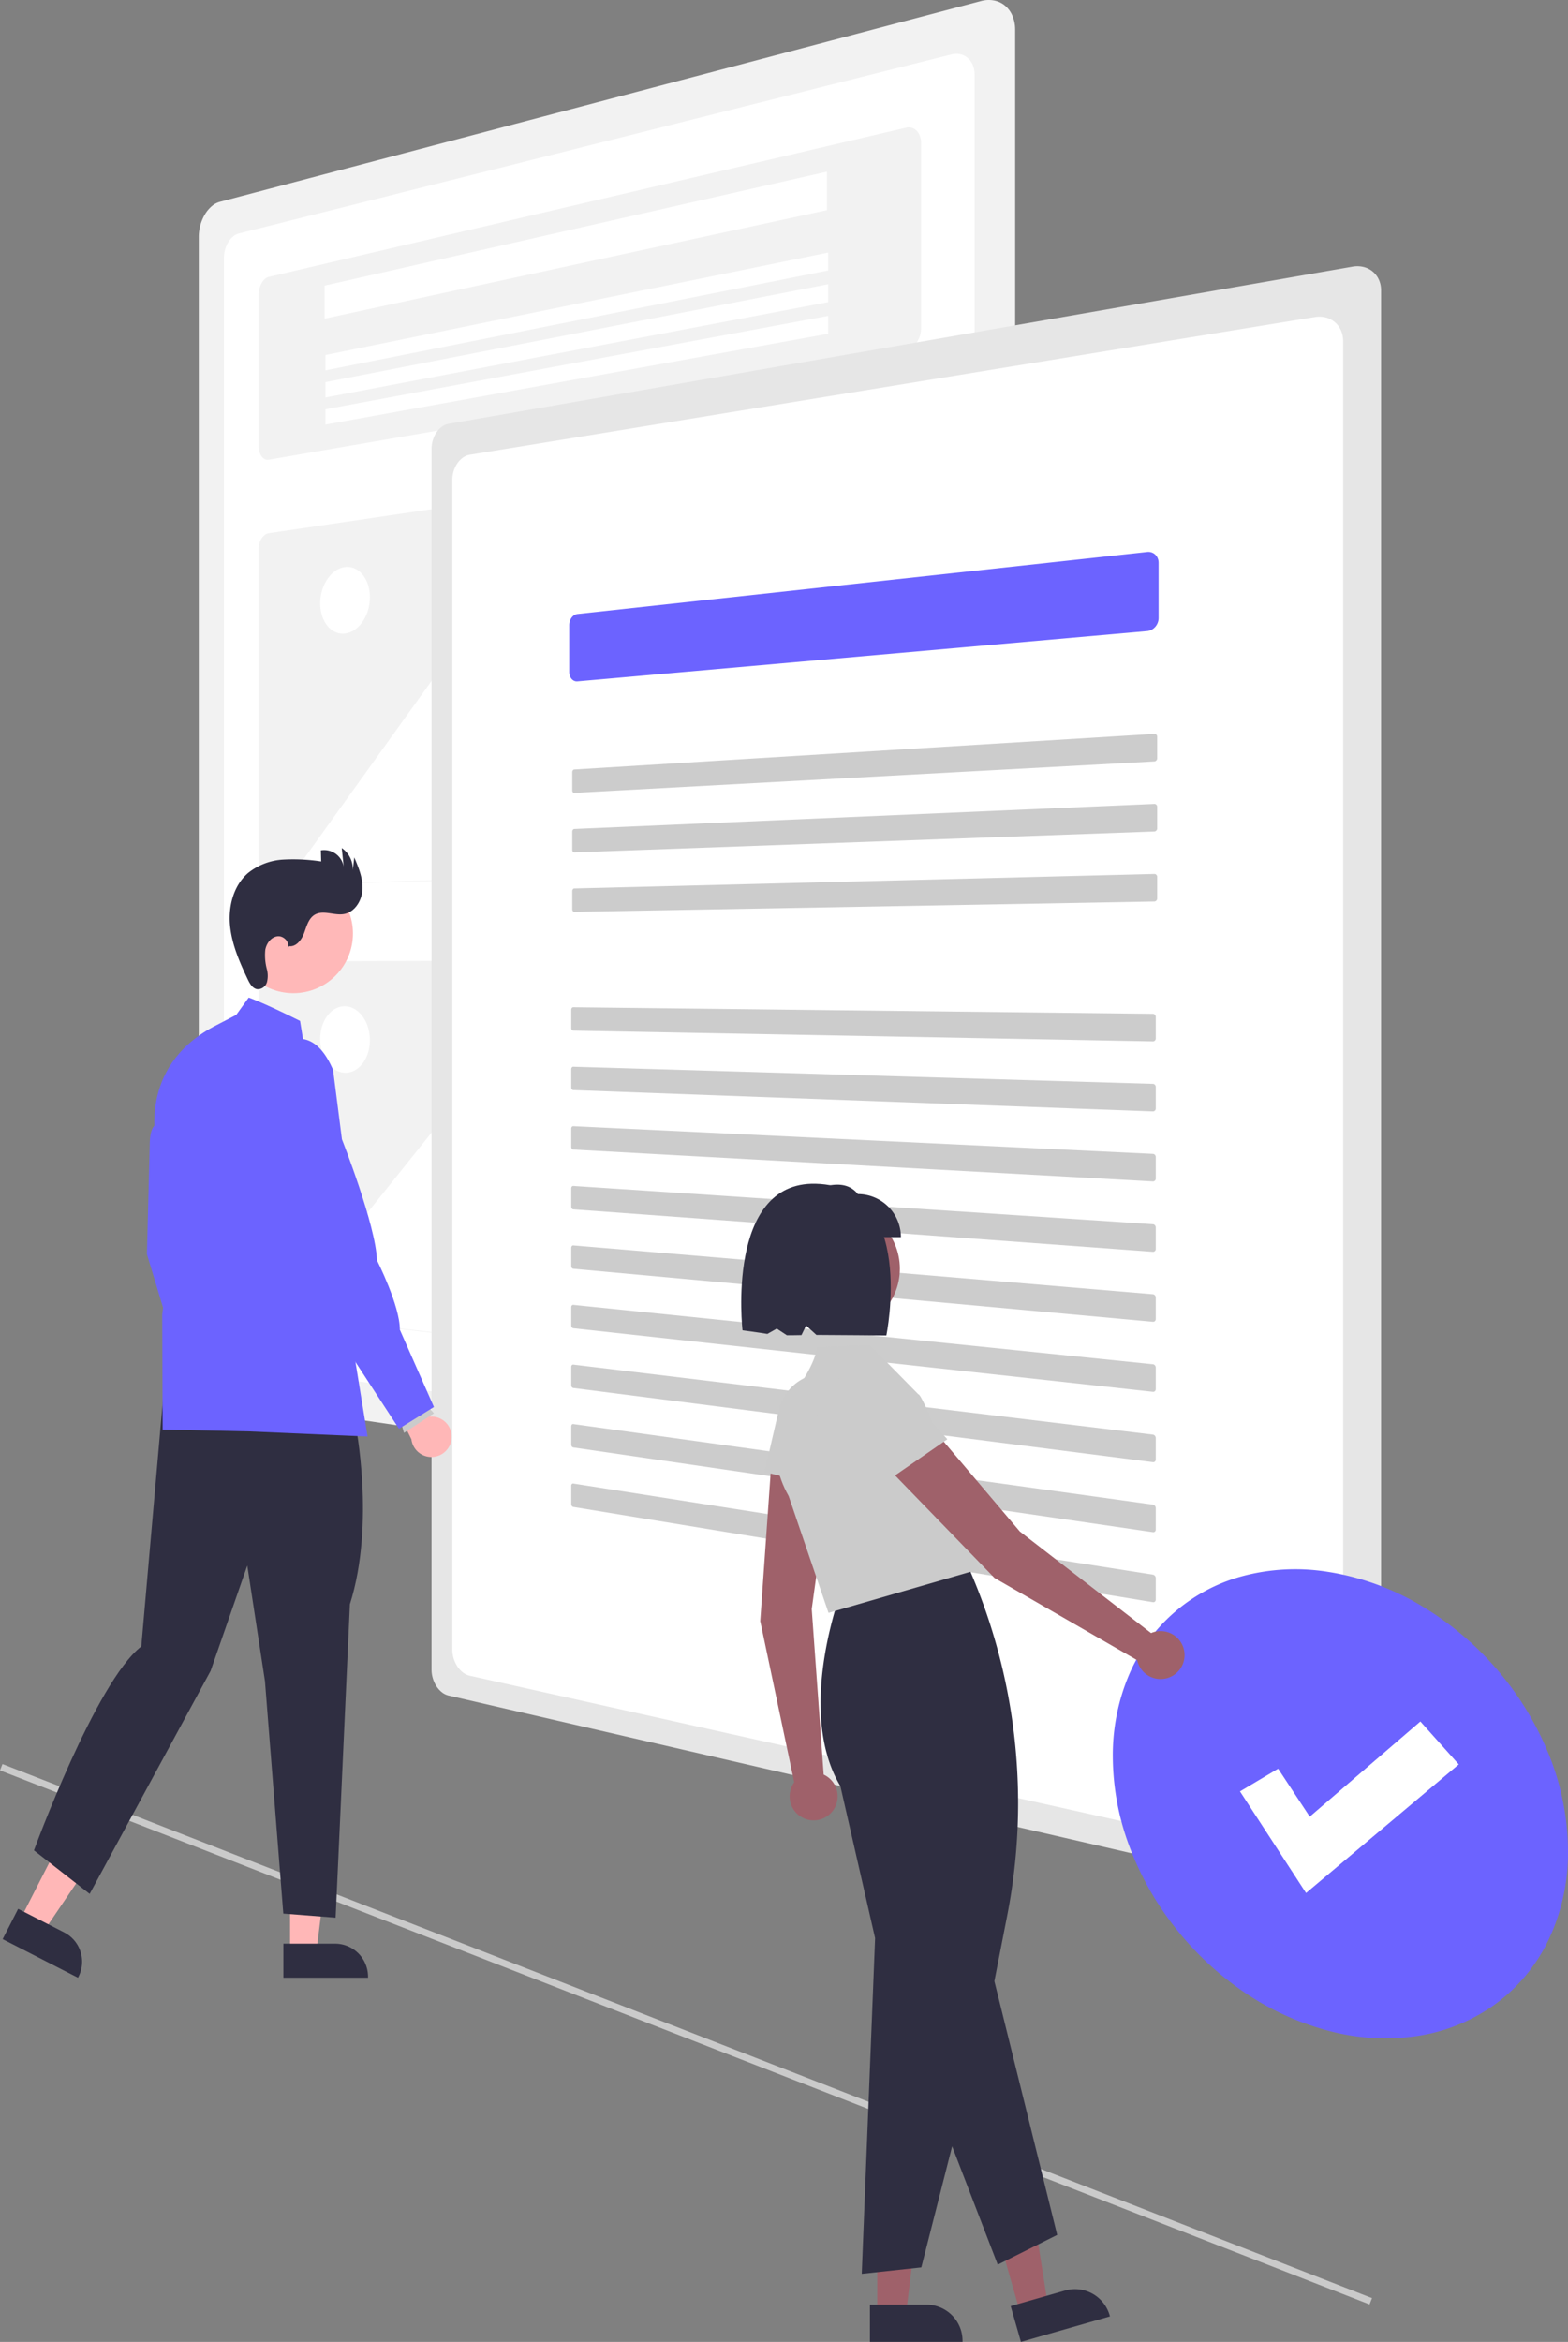 <svg xmlns="http://www.w3.org/2000/svg" data-name="Layer 1" width="461.622" height="689.079" viewBox="0 0 461.622 689.079" xmlns:xlink="http://www.w3.org/1999/xlink"><rect x="0" y="0" width="461.622" height="689.079" fill="#808080" stroke="none"/><rect x="570.15" y="487.648" width="2" height="432.733" transform="translate(-661.394 875.08) rotate(-68.708)" fill="#cacaca"/><path id="a59f2875-b7c9-49fa-9edb-013b668487d1-1918" data-name="Path 1" d="M658.021,105.767l-224.115,59.08a6.209,6.209,0,0,0-2.422,1.323,9.687,9.687,0,0,0-1.968,2.377,12.63,12.63,0,0,0-1.322,3.09,13.023,13.023,0,0,0-.486,3.489V507.593a12.414,12.414,0,0,0,.486,3.431,11.116,11.116,0,0,0,1.322,2.939,8.16,8.16,0,0,0,1.968,2.148,5.427,5.427,0,0,0,2.422,1.042l224.115,32.998a8.582,8.582,0,0,0,3.882-.299,8.258,8.258,0,0,0,3.188-1.901,9.249,9.249,0,0,0,2.161-3.208,11.11,11.11,0,0,0,.798-4.199V114.209a10.413,10.413,0,0,0-.798-4.107,7.868,7.868,0,0,0-2.161-2.956,7.159,7.159,0,0,0-3.188-1.531A8.52,8.52,0,0,0,658.021,105.767Z" transform="translate(-369.189 -105.46)" fill="#f2f2f2"/><path id="ff4771f9-1135-4fb3-96b8-ed4410566af1-1919" data-name="Path 2" d="M439.429,174.177a4.427,4.427,0,0,0-1.707.951,6.827,6.827,0,0,0-1.38,1.676,8.818,8.818,0,0,0-.918,2.185,9.031,9.031,0,0,0-.317,2.456V500.416a8.635,8.635,0,0,0,.317,2.416,7.773,7.773,0,0,0,.917,2.076,5.754,5.754,0,0,0,1.379,1.521,3.865,3.865,0,0,0,1.707.749L649.356,535.46a5.834,5.834,0,0,0,2.651-.291,5.758,5.758,0,0,0,2.159-1.385,6.552,6.552,0,0,0,1.443-2.263,7.843,7.843,0,0,0,.503-2.919V127.532a7.397,7.397,0,0,0-.503-2.862,5.59,5.59,0,0,0-1.443-2.095,4.96,4.96,0,0,0-2.159-1.134,5.728,5.728,0,0,0-2.651.018Z" transform="translate(-369.189 -105.46)" fill="#fff"/><path id="f1f9644a-fa88-428c-8322-79261417ccc5-1920" data-name="Path 3" d="M448.309,186.929a2.676,2.676,0,0,0-1.157.634,4.667,4.667,0,0,0-.94,1.207,6.725,6.725,0,0,0-.634,1.609,7.435,7.435,0,0,0-.238,1.841V236.646a6.361,6.361,0,0,0,.233,1.743,4.331,4.331,0,0,0,.634,1.351,2.572,2.572,0,0,0,.944.824,1.88,1.88,0,0,0,1.157.163l187.635-32.313a4.192,4.192,0,0,0,1.714-.737,5.875,5.875,0,0,0,1.405-1.448,7.295,7.295,0,0,0,.951-1.954,7.498,7.498,0,0,0,.349-2.25v-54.399a6.199,6.199,0,0,0-.349-2.108,4.402,4.402,0,0,0-.951-1.568,3.191,3.191,0,0,0-3.118-.919Z" transform="translate(-369.189 -105.46)" fill="#f2f2f2"/><path id="ff7d054f-0c1b-4433-9ca3-8172c7ca7ae0-1921" data-name="Path 4" d="M448.309,262.353a2.699,2.699,0,0,0-1.171.523,3.999,3.999,0,0,0-.951,1.044,5.331,5.331,0,0,0-.634,1.417,5.837,5.837,0,0,0-.214,1.642v94.955a5.44,5.44,0,0,0,.22,1.604,4.363,4.363,0,0,0,.634,1.306,3.082,3.082,0,0,0,.951.878,2.297,2.297,0,0,0,1.17.317l187.633-5.349a4.123,4.123,0,0,0,1.733-.475,4.727,4.727,0,0,0,1.411-1.146,5.376,5.376,0,0,0,.943-1.65,5.692,5.692,0,0,0,.33-1.981V239.169a5.221,5.221,0,0,0-.33-1.926,4.269,4.269,0,0,0-.943-1.484,3.694,3.694,0,0,0-1.411-.898,3.756,3.756,0,0,0-1.739-.17Z" transform="translate(-369.189 -105.46)" fill="#f2f2f2"/><path id="a7eb0bab-ebfd-4dd9-b622-759c7763ba58-1922" data-name="Rectangle 1" d="M464.749,189.501l147.89-33.528v11.329L464.749,199.216Z" transform="translate(-369.189 -105.46)" fill="#fff"/><path id="f23a1c9f-c8e9-45be-b21c-431aeafeca9c-1923" data-name="Rectangle 2" d="M465.007,209.919l147.982-30.139v5.263L465.007,214.43Z" transform="translate(-369.189 -105.46)" fill="#fff"/><path id="a3ff34d5-a9ab-425b-b799-bea92feb2951-1924" data-name="Rectangle 3" d="M465.007,217.9l147.982-28.81v5.263L465.007,222.412Z" transform="translate(-369.189 -105.46)" fill="#fff"/><path id="be05c005-2968-403e-b18e-d8c6e4e7ee45-1925" data-name="Rectangle 4" d="M465.007,225.882l147.982-27.481v5.263L465.007,230.394Z" transform="translate(-369.189 -105.46)" fill="#fff"/><path id="a1b64b68-1df2-49ff-8571-8f25058de55b-1926" data-name="Path 5" d="M547.058,363.413l75.045-2.125a2.338,2.338,0,0,0,.764-.152,2.573,2.573,0,0,0,.684-.391,2.894,2.894,0,0,0,.562-.597,3.203,3.203,0,0,0,.396-.77,3.4,3.4,0,0,0,.149-1.729,3.182,3.182,0,0,0-.254-.808,2.857,2.857,0,0,0-.46-.696l-49.471-54.844a2.096,2.096,0,0,0-.784-.555,1.935,1.935,0,0,0-.89-.127,2.17,2.17,0,0,0-.888.288,2.702,2.702,0,0,0-.78.692l-11.509,14.873a5.411,5.411,0,0,1-1.593,1.408,4.296,4.296,0,0,1-1.806.563,3.877,3.877,0,0,1-1.8-.294,4.317,4.317,0,0,1-1.577-1.163h0l-33.921-38.977a1.809,1.809,0,0,0-.699-.504,1.623,1.623,0,0,0-.792-.101,1.901,1.901,0,0,0-.792.292,2.552,2.552,0,0,0-.696.67l-59.595,82.994a2.716,2.716,0,0,0-.325.608,3.214,3.214,0,0,0-.179.691,3.406,3.406,0,0,0-.027.727,3.205,3.205,0,0,0,.132.713,2.7,2.7,0,0,0,.281.627,2.107,2.107,0,0,0,.396.475,1.627,1.627,0,0,0,.484.299,1.382,1.382,0,0,0,.542.094l89.491-2.569Z" transform="translate(-369.189 -105.46)" fill="#fff"/><path id="f3c84d7c-5146-4d23-9ceb-c01f372468d7-1927" data-name="Ellipse 1" d="M470.715,272.322a5.351,5.351,0,0,1,2.852.396,6.359,6.359,0,0,1,2.349,1.795,8.98,8.98,0,0,1,1.584,2.926,11.962,11.962,0,0,1,.584,3.765,13.334,13.334,0,0,1-.584,3.906,12.036,12.036,0,0,1-1.584,3.313,9.077,9.077,0,0,1-2.345,2.37,6.35,6.35,0,0,1-2.852,1.087,5.351,5.351,0,0,1-2.837-.452,6.426,6.426,0,0,1-2.304-1.827,9.053,9.053,0,0,1-1.55-2.909,11.985,11.985,0,0,1-.566-3.709,13.338,13.338,0,0,1,.566-3.847,12.095,12.095,0,0,1,1.546-3.285,9.19,9.19,0,0,1,2.304-2.387A6.43,6.43,0,0,1,470.715,272.322Z" transform="translate(-369.189 -105.46)" fill="#fff"/><path id="b0182b23-dc59-4ff3-b3b4-a3d940efaefe-1928" data-name="Path 6" d="M448.309,388.343a2.351,2.351,0,0,0-1.171.353,3.23,3.23,0,0,0-.948.907,4.527,4.527,0,0,0-.634,1.326,5.51,5.51,0,0,0-.217,1.612v94.955a5.765,5.765,0,0,0,.22,1.637,5.149,5.149,0,0,0,.634,1.397,3.818,3.818,0,0,0,.951,1.014,2.614,2.614,0,0,0,1.17.486l187.627,21.763a3.796,3.796,0,0,0,1.733-.225,3.854,3.854,0,0,0,1.411-.943,4.452,4.452,0,0,0,.943-1.514,5.303,5.303,0,0,0,.33-1.936V392.91a5.606,5.606,0,0,0-.33-1.973,5.164,5.164,0,0,0-.943-1.62,4.516,4.516,0,0,0-1.411-1.102,4.032,4.032,0,0,0-1.733-.421Z" transform="translate(-369.189 -105.46)" fill="#f2f2f2"/><path id="a989dc09-34cc-41d2-9960-aebf8ec98c6b-1929" data-name="Path 7" d="M547.058,503.673l75.042,8.719a2.218,2.218,0,0,0,.764-.042,2.168,2.168,0,0,0,.684-.292,2.334,2.334,0,0,0,.562-.516,2.675,2.675,0,0,0,.396-.713,3.102,3.102,0,0,0,.188-.837,3.45,3.45,0,0,0-.039-.871,3.592,3.592,0,0,0-.254-.845,3.472,3.472,0,0,0-.46-.762l-49.467-61.989a2.576,2.576,0,0,0-.784-.665,2.112,2.112,0,0,0-.89-.255,1.965,1.965,0,0,0-.888.158,2.193,2.193,0,0,0-.78.578L559.623,458.548a4.393,4.393,0,0,1-1.593,1.178,3.904,3.904,0,0,1-1.806.303,4.259,4.259,0,0,1-1.8-.555,5.313,5.313,0,0,1-1.577-1.39h0L518.925,414.202a2.225,2.225,0,0,0-.7-.604,1.76,1.76,0,0,0-.792-.215,1.699,1.699,0,0,0-.792.177,2.065,2.065,0,0,0-.7.569l-59.59,74.39a2.261,2.261,0,0,0-.325.561,2.889,2.889,0,0,0-.179.665,3.35,3.35,0,0,0-.027.723,3.457,3.457,0,0,0,.132.735,3.162,3.162,0,0,0,.281.669,2.598,2.598,0,0,0,.396.533,1.988,1.988,0,0,0,.484.368,1.526,1.526,0,0,0,.542.173l89.492,10.36Z" transform="translate(-369.189 -105.46)" fill="#fff"/><path id="a8bd342c-5bae-4e5f-bf88-a468257dce96-1930" data-name="Ellipse 2" d="M470.715,401.55a5.824,5.824,0,0,1,2.852.805,7.843,7.843,0,0,1,2.345,2.139,10.712,10.712,0,0,1,1.584,3.156,12.766,12.766,0,0,1,.584,3.849,12.509,12.509,0,0,1-.584,3.822,10.14,10.14,0,0,1-1.584,3.083,7.334,7.334,0,0,1-2.345,2.03,5.638,5.638,0,0,1-2.852.674,5.871,5.871,0,0,1-2.837-.862,7.935,7.935,0,0,1-2.304-2.16,10.779,10.779,0,0,1-1.546-3.133,12.778,12.778,0,0,1-.566-3.791,12.523,12.523,0,0,1,.566-3.765,10.208,10.208,0,0,1,1.546-3.062,7.419,7.419,0,0,1,2.304-2.054A5.67,5.67,0,0,1,470.715,401.55Z" transform="translate(-369.189 -105.46)" fill="#fff"/><path id="e9ee41aa-d78e-4dad-8172-13013ca5924f-1931" data-name="Path 8" d="M501.234,230.17a4.741,4.741,0,0,0-1.951.849,6.67,6.67,0,0,0-1.584,1.664,8.398,8.398,0,0,0-1.068,2.24,8.793,8.793,0,0,0-.396,2.582V596.736a9.092,9.092,0,0,0,1.461,4.904,7.259,7.259,0,0,0,1.584,1.754,5.054,5.054,0,0,0,1.952.963l266.154,61.431a7.838,7.838,0,0,0,3.252.089,6.319,6.319,0,0,0,2.67-1.188,6.128,6.128,0,0,0,1.808-2.264,7.342,7.342,0,0,0,.666-3.129V190.888a7.598,7.598,0,0,0-.666-3.169,6.648,6.648,0,0,0-1.808-2.367,6.744,6.744,0,0,0-2.669-1.341,7.843,7.843,0,0,0-3.252-.097Z" transform="translate(-369.189 -105.46)" fill="#e6e6e6"/><path id="ad8bd23c-a107-4e3a-ac50-43d14955a740-1932" data-name="Path 9" d="M507.379,239.283a4.871,4.871,0,0,0-1.987.883,6.773,6.773,0,0,0-1.604,1.701,8.449,8.449,0,0,0-1.066,2.278,8.818,8.818,0,0,0-.371,2.619V590.72a9.141,9.141,0,0,0,1.436,4.983,7.403,7.403,0,0,0,1.604,1.798,5.217,5.217,0,0,0,1.987,1.002l249.058,55.54a7.606,7.606,0,0,0,3.208,0,6.168,6.168,0,0,0,4.357-3.577,7.506,7.506,0,0,0,.609-3.152V205.94a7.764,7.764,0,0,0-.609-3.189,6.701,6.701,0,0,0-4.357-3.839,7.648,7.648,0,0,0-3.208-.19Z" transform="translate(-369.189 -105.46)" fill="#fff"/><path id="fe01f6ec-bc29-4a35-b65e-2953f7e4593e-1933" data-name="Path 10" d="M539.177,286.128a2.204,2.204,0,0,0-.941.34,2.895,2.895,0,0,0-.767.727,3.576,3.576,0,0,0-.517,1.011,3.825,3.825,0,0,0-.19,1.188V303.165a3.486,3.486,0,0,0,.19,1.15,2.799,2.799,0,0,0,.517.906,2.174,2.174,0,0,0,.767.576,1.913,1.913,0,0,0,.941.154l167.756-14.8a3.388,3.388,0,0,0,1.301-.396,3.808,3.808,0,0,0,1.064-.852,4.02,4.02,0,0,0,.719-1.188,3.891,3.891,0,0,0,.267-1.397V271.053a3.486,3.486,0,0,0-.265-1.347,3.081,3.081,0,0,0-.719-1.048,2.896,2.896,0,0,0-1.064-.643,3.025,3.025,0,0,0-1.303-.14Z" transform="translate(-369.189 -105.46)" fill="#6c63ff"/><path id="a33e5ebf-72bd-4c05-92f5-6fdaeb6a0cf5-1934" data-name="Path 11" d="M538.27,331.875a.528.528,0,0,0-.238.074.676.676,0,0,0-.192.173.846.846,0,0,0-.129.246.937.937,0,0,0-.048.295v5.381a.887.887,0,0,0,.048.289.732.732,0,0,0,.129.231.571.571,0,0,0,.192.151.486.486,0,0,0,.238.047l170.755-9.256a.829.829,0,0,0,.326-.087.907.907,0,0,0,.266-.204.958.958,0,0,0,.246-.639v-6.343a.893.893,0,0,0-.066-.341.821.821,0,0,0-.18-.27.767.767,0,0,0-.593-.223Z" transform="translate(-369.189 -105.46)" fill="#ccc"/><path id="eadd9508-da65-422a-9b99-851349c5ee47-1935" data-name="Path 12" d="M538.27,349.376a.52.52,0,0,0-.238.07.658.658,0,0,0-.192.17.827.827,0,0,0-.129.244.929.929,0,0,0-.048.294v5.381a.894.894,0,0,0,.048.291.749.749,0,0,0,.129.238.585.585,0,0,0,.192.154.491.491,0,0,0,.238.051l170.755-6.152a.818.818,0,0,0,.326-.079.883.883,0,0,0,.266-.2.941.941,0,0,0,.246-.634v-6.347a.903.903,0,0,0-.066-.341.841.841,0,0,0-.18-.273.792.792,0,0,0-.266-.178.78.78,0,0,0-.326-.055Z" transform="translate(-369.189 -105.46)" fill="#ccc"/><path id="bc09ff08-382d-4367-9371-da9c20848a93-1936" data-name="Path 13" d="M538.27,366.878a.513.513,0,0,0-.238.065.641.641,0,0,0-.189.166.809.809,0,0,0-.129.242.921.921,0,0,0-.048.293v5.381a.902.902,0,0,0,.048.292.767.767,0,0,0,.129.238.602.602,0,0,0,.192.158.497.497,0,0,0,.238.055l170.753-3.044a.807.807,0,0,0,.326-.079.86.86,0,0,0,.266-.194.913.913,0,0,0,.18-.284.934.934,0,0,0,.066-.345V363.478a.912.912,0,0,0-.066-.343.863.863,0,0,0-.18-.276.811.811,0,0,0-.266-.187.787.787,0,0,0-.326-.059Z" transform="translate(-369.189 -105.46)" fill="#ccc"/><path id="ad3c0260-65a9-4a32-af85-b637d7424861-1937" data-name="Path 14" d="M537.968,401.833a.499.499,0,0,0-.238.056.607.607,0,0,0-.192.158.772.772,0,0,0-.127.238.905.905,0,0,0-.048.291v5.379a.917.917,0,0,0,.048.293.802.802,0,0,0,.129.238.634.634,0,0,0,.192.165.51.51,0,0,0,.238.063L708.609,411.877a.792.792,0,0,0,.326-.063.818.818,0,0,0,.266-.185.872.872,0,0,0,.18-.278.917.917,0,0,0,.066-.343v-6.34a.932.932,0,0,0-.066-.345.904.904,0,0,0-.18-.284.853.853,0,0,0-.266-.193.803.803,0,0,0-.326-.074Z" transform="translate(-369.189 -105.46)" fill="#ccc"/><path id="a7ce4661-d9dd-4e3c-943a-15eecdd16d68-1938" data-name="Path 15" d="M537.968,419.33a.493.493,0,0,0-.238.052.591.591,0,0,0-.192.158.755.755,0,0,0-.129.238.897.897,0,0,0-.045.284v5.379a.925.925,0,0,0,.048.294.819.819,0,0,0,.129.243.651.651,0,0,0,.192.168.517.517,0,0,0,.238.068l170.638,6.267a.782.782,0,0,0,.326-.058.798.798,0,0,0,.266-.18.848.848,0,0,0,.18-.275.908.908,0,0,0,.066-.342v-6.342a.941.941,0,0,0-.066-.346.927.927,0,0,0-.18-.287.872.872,0,0,0-.266-.197.812.812,0,0,0-.326-.079Z" transform="translate(-369.189 -105.46)" fill="#ccc"/><path id="bf855cdb-17eb-4d24-b1bf-95bb84ebbe5f-1939" data-name="Path 16" d="M537.968,436.824a.487.487,0,0,0-.235.051.576.576,0,0,0-.192.15.738.738,0,0,0-.129.232.888.888,0,0,0-.048.289v5.379a.932.932,0,0,0,.048.295.838.838,0,0,0,.129.246.668.668,0,0,0,.192.171.524.524,0,0,0,.238.072l170.638,9.372a.771.771,0,0,0,.592-.227.827.827,0,0,0,.18-.272.898.898,0,0,0,.066-.341v-6.342a.951.951,0,0,0-.246-.634.897.897,0,0,0-.266-.202.823.823,0,0,0-.326-.086Z" transform="translate(-369.189 -105.46)" fill="#ccc"/><path id="e51942a0-1f8f-4627-b592-b6d8af379f3b-1940" data-name="Path 17" d="M537.968,454.407a.482.482,0,0,0-.238.044.56.56,0,0,0-.189.149.721.721,0,0,0-.129.23.88.88,0,0,0-.048.289v5.379a.94.94,0,0,0,.048.295.857.857,0,0,0,.129.248.687.687,0,0,0,.192.175.532.532,0,0,0,.238.079l170.635,12.489a.767.767,0,0,0,.326-.046.758.758,0,0,0,.266-.17.808.808,0,0,0,.18-.268.889.889,0,0,0,.066-.34v-6.343a.96.96,0,0,0-.066-.349.974.974,0,0,0-.18-.293.921.921,0,0,0-.266-.208.835.835,0,0,0-.326-.091Z" transform="translate(-369.189 -105.46)" fill="#ccc"/><path id="b42b5129-059d-45a1-85e1-48e92c6af303-1941" data-name="Path 18" d="M537.968,471.903a.475.475,0,0,0-.238.04.547.547,0,0,0-.189.147.704.704,0,0,0-.129.225.871.871,0,0,0-.048.288v5.379a.95.95,0,0,0,.048.296.877.877,0,0,0,.129.25.705.705,0,0,0,.192.178.54.54,0,0,0,.238.079l170.635,15.599a.763.763,0,0,0,.326-.04.741.741,0,0,0,.266-.166.792.792,0,0,0,.18-.265.88.88,0,0,0,.066-.338v-6.343a.97.97,0,0,0-.066-.35.998.998,0,0,0-.18-.296.945.945,0,0,0-.266-.212.846.846,0,0,0-.326-.097Z" transform="translate(-369.189 -105.46)" fill="#ccc"/><path id="a62b36ea-5ff6-4d9e-9431-581d8c5a76b9-1942" data-name="Path 19" d="M537.968,489.398a.475.475,0,0,0-.238.035.533.533,0,0,0-.189.141.688.688,0,0,0-.129.226.865.865,0,0,0-.048.288v5.379a.957.957,0,0,0,.048.297.896.896,0,0,0,.129.253.724.724,0,0,0,.192.182.55.55,0,0,0,.238.085l170.635,18.701a.758.758,0,0,0,.326-.034.723.723,0,0,0,.266-.158.768.768,0,0,0,.18-.261.872.872,0,0,0,.066-.337V507.849a.979.979,0,0,0-.066-.351,1.023,1.023,0,0,0-.18-.299.971.971,0,0,0-.266-.217.86.86,0,0,0-.326-.103Z" transform="translate(-369.189 -105.46)" fill="#ccc"/><path id="b5b5e049-9a07-4625-b229-28348b3ffad1-1943" data-name="Path 20" d="M537.968,506.982a.475.475,0,0,0-.238.031.518.518,0,0,0-.189.134.672.672,0,0,0-.129.227.857.857,0,0,0-.048.286v5.379a.965.965,0,0,0,.048.298.916.916,0,0,0,.129.255.745.745,0,0,0,.192.185.559.559,0,0,0,.238.09l170.635,21.823a.753.753,0,0,0,.326-.028.705.705,0,0,0,.266-.158.749.749,0,0,0,.18-.258.862.862,0,0,0,.066-.336v-6.34a.988.988,0,0,0-.066-.353,1.047,1.047,0,0,0-.18-.303.997.997,0,0,0-.266-.222.871.871,0,0,0-.326-.109Z" transform="translate(-369.189 -105.46)" fill="#ccc"/><path id="f6f9b566-9275-4af8-af1b-7e049f94fc7f-1944" data-name="Path 21" d="M537.968,524.477a.468.468,0,0,0-.238.027.506.506,0,0,0-.189.134.655.655,0,0,0-.129.22.85.85,0,0,0-.048.285v5.379a.972.972,0,0,0,.048.299.937.937,0,0,0,.129.257.766.766,0,0,0,.192.189.57.57,0,0,0,.238.093l170.635,24.928a.752.752,0,0,0,.326-.022.69.69,0,0,0,.266-.151.731.731,0,0,0,.18-.255.853.853,0,0,0,.066-.335v-6.343a.999.999,0,0,0-.066-.353,1.072,1.072,0,0,0-.18-.306,1.03,1.03,0,0,0-.266-.227.889.889,0,0,0-.326-.115Z" transform="translate(-369.189 -105.46)" fill="#ccc"/><path id="e06574a6-0006-4f8e-a738-8224ce6b4da4-1945" data-name="Path 22" d="M537.968,541.973a.464.464,0,0,0-.238.022.494.494,0,0,0-.189.131.641.641,0,0,0-.129.218.842.842,0,0,0-.048.284V548.007a.981.981,0,0,0,.048.3.957.957,0,0,0,.129.26.785.785,0,0,0,.192.193.582.582,0,0,0,.238.097l170.635,28.032a.749.749,0,0,0,.326-.016.674.674,0,0,0,.266-.146.713.713,0,0,0,.18-.252.845.845,0,0,0,.066-.334v-6.343a1.008,1.008,0,0,0-.066-.355,1.098,1.098,0,0,0-.18-.31,1.054,1.054,0,0,0-.266-.231.905.905,0,0,0-.326-.121Z" transform="translate(-369.189 -105.46)" fill="#ccc"/><path id="e3953bee-b9b0-4931-b9d5-5ac270d957ab-1946" data-name="Ellipse 3" d="M760.02,567.939a76.436,76.436,0,0,1,26.584,9.398,90.7,90.7,0,0,1,38.335,43.791,76.648,76.648,0,0,1,5.868,28.923,59.758,59.758,0,0,1-5.868,26.498A50.397,50.397,0,0,1,809.213,695.295a52.392,52.392,0,0,1-22.609,9.206,64.467,64.467,0,0,1-26.582-1.584,80.673,80.673,0,0,1-25.438-11.894,90.881,90.881,0,0,1-19.977-19.085,88.657,88.657,0,0,1-13.084-23.624,75.842,75.842,0,0,1-4.722-25.947,60.569,60.569,0,0,1,4.722-23.995,50.474,50.474,0,0,1,33.061-29.048A60.367,60.367,0,0,1,760.02,567.939Z" transform="translate(-369.189 -105.46)" fill="#6c63ff"/><path id="e335b25d-cb3d-4c1d-842d-b9df0290eb25-1947" data-name="Path 23" d="M753.692,662.456l-19.451-29.892,11.232-6.681,9.308,14.117,32.569-28.013,11.299,12.632Z" transform="translate(-369.189 -105.46)" fill="#fff"/><path d="M611.679,627.624l-3.516-48.717,6.314-45.652-17.932-1.211L593.006,582.473l10.004,47.423a7.055,7.055,0,1,0,8.67-2.272Z" transform="translate(-369.189 -105.46)" fill="#9f616a"/><path d="M594.258,538.605l4.211-18.223A14.031,14.031,0,0,1,626.081,525.11l-2.319,20.592Z" transform="translate(-369.189 -105.46)" fill="#cbcbcb"/><polygon points="258.266 680.885 266.72 680.884 270.741 648.277 258.265 648.278 258.266 680.885" fill="#9f616a"/><path d="M625.298,783.585l16.648-.001h.001a10.61,10.61,0,0,1,10.61,10.609v.345l-27.258.001Z" transform="translate(-369.189 -105.46)" fill="#2f2e41"/><polygon points="300.382 680.608 308.509 678.28 303.397 645.826 291.402 649.262 300.382 680.608" fill="#9f616a"/><path d="M666.738,784.009l16.005-4.585.001-0a10.61,10.61,0,0,1,13.121,7.278l.095.331-26.204,7.506Z" transform="translate(-369.189 -105.46)" fill="#2f2e41"/><path d="M622.886,774.51l3.932-98.774L616.605,631.035c-13.743-23.042,1.083-59.796,1.235-60.165l.055-.134.144-.02,35.95-4.871.505,1.159a172.157,172.157,0,0,1,11.184,102.253L661.937,688.395,680.429,763.058l-17.502,8.751-13.428-34.821-9.077,35.627Z" transform="translate(-369.189 -105.46)" fill="#2f2e41"/><path d="M613.105,580.032,601.377,545.667c-7.291-12.84-2.666-24.239,2.497-31.54,5.576-7.884,5.911-12.306,5.985-12.355l.06-.039,15.409-.467,14.261,14.491c.897-.351,8.474,18.323,7.832,19.261l9.96,32.197Z" transform="translate(-369.189 -105.46)" fill="#cbcbcb"/><path d="M708.069,585.975l-38.635-29.885-29.794-35.162-12.866,12.55,35.203,36.282,41.999,24.188a7.055,7.055,0,1,0,4.092-7.974Z" transform="translate(-369.189 -105.46)" fill="#9f616a"/><path d="M623.119,546.192l-10.765-15.295a14.031,14.031,0,0,1,21.945-17.414l13.792,15.466Z" transform="translate(-369.189 -105.46)" fill="#cbcbcb"/><circle cx="246.622" cy="373.293" r="18.298" fill="#9f616a"/><path d="M634.417,469.471h-29.055V456.806c6.377-2.534,12.618-4.688,16.39,0a12.665,12.665,0,0,1,12.665,12.665Z" transform="translate(-369.189 -105.46)" fill="#2f2e41"/><path d="M609.366,453.769c-26.621-.727-21.58,43.13-21.58,43.13s5.022.664,7.314,1.055l2.768-1.559,2.978,1.953c1.367.007,2.804-.02,4.293-.047l1.365-2.811,3.044,2.761c5.542.008,20.581.161,20.581.161S639.194,454.583,609.366,453.769Z" transform="translate(-369.189 -105.46)" fill="#2f2e41"/><path d="M502.107,528.911a5.91,5.91,0,0,0-6.189-6.621l-5.849-12.174-8.265,1.75,8.501,17.077a5.942,5.942,0,0,0,11.802-.031Z" transform="translate(-369.189 -105.46)" fill="#ffb7b7"/><polygon points="5.947 564.801 12.826 568.322 29.679 543.463 19.526 538.268 5.947 564.801" fill="#ffb7b7"/><path d="M374.531,667.118l13.547,6.933.001 0a9.699,9.699,0,0,1,4.215,13.052l-.144.281L369.969,676.032Z" transform="translate(-369.189 -105.46)" fill="#2f2e41"/><polygon points="85.398 574.432 93.125 574.432 96.801 544.625 85.396 544.626 85.398 574.432" fill="#ffb7b7"/><path d="M452.615,677.37l15.218-.001h.001a9.699,9.699,0,0,1,9.698,9.698v.315l-24.917.001Z" transform="translate(-369.189 -105.46)" fill="#2f2e41"/><path d="M418.44,436.769s-5.175-3.965-5.175,5.719l-.817,32.002,9.124,30.231,5.311-9.805-2.179-21.244Z" transform="translate(-369.189 -105.46)" fill="#6c63ff"/><path d="M473.795,524.299s6.001,29.223-1.6,53.206l-4.2,92.21-15.402-1.2-5.401-68.407-5.201-34.004L431.19,597.107l-35.604,65.607L379.184,649.913s18.176-49.594,31.603-60.007l6.734-76.702Z" transform="translate(-369.189 -105.46)" fill="#2f2e41"/><circle cx="86.349" cy="274.676" r="17.561" fill="#ffb8b8"/><path d="M454.295,383.861c2.105.274,3.693-1.88,4.43-3.871s1.298-4.309,3.128-5.385c2.501-1.469,5.7.298,8.559-.187,3.229-.547,5.329-3.97,5.493-7.241s-1.137-6.417-2.415-9.433l-.446,3.748a7.433,7.433,0,0,0-3.248-6.497l.575,5.5a5.837,5.837,0,0,0-6.716-4.83l.091,3.277a54.13,54.13,0,0,0-11.233-.55,18.167,18.167,0,0,0-10.343,3.985c-4.241,3.685-5.79,9.753-5.27,15.348s2.829,10.85,5.236,15.927c.606,1.277,1.443,2.719,2.847,2.881a2.868,2.868,0,0,0,2.808-2.117,7.672,7.672,0,0,0-.034-3.769,16.025,16.025,0,0,1-.469-5.703c.334-1.89,1.693-3.757,3.598-3.988s3.854,1.946,2.938,3.632Z" transform="translate(-369.189 -105.46)" fill="#2f2e41"/><path d="M438.73,404.086l3.677-5.105s4.11,1.397,15.116,6.875l.778,4.783,19.104,117.505-34.725-1.498-9.456-.201-6.911-.147-9.234-.196-.136-33.772,2.996-25.874-4.63-24.376s-5.826-22.384,16.614-34.453Z" transform="translate(-369.189 -105.46)" fill="#6c63ff"/><polygon points="117.668 417.199 118.929 421.612 127.753 415.864 124.423 412.053 117.668 417.199" fill="#cbcbcb"/><path d="M445.299,418.288s13.679-17.463,21.947,2l2.607,20.397s10.016,25.353,10.317,35.611c0,0,6.79,13.388,6.728,20.419l10.045,22.741-10.303,6.396-28.514-43.72Z" transform="translate(-369.189 -105.46)" fill="#6c63ff"/></svg>